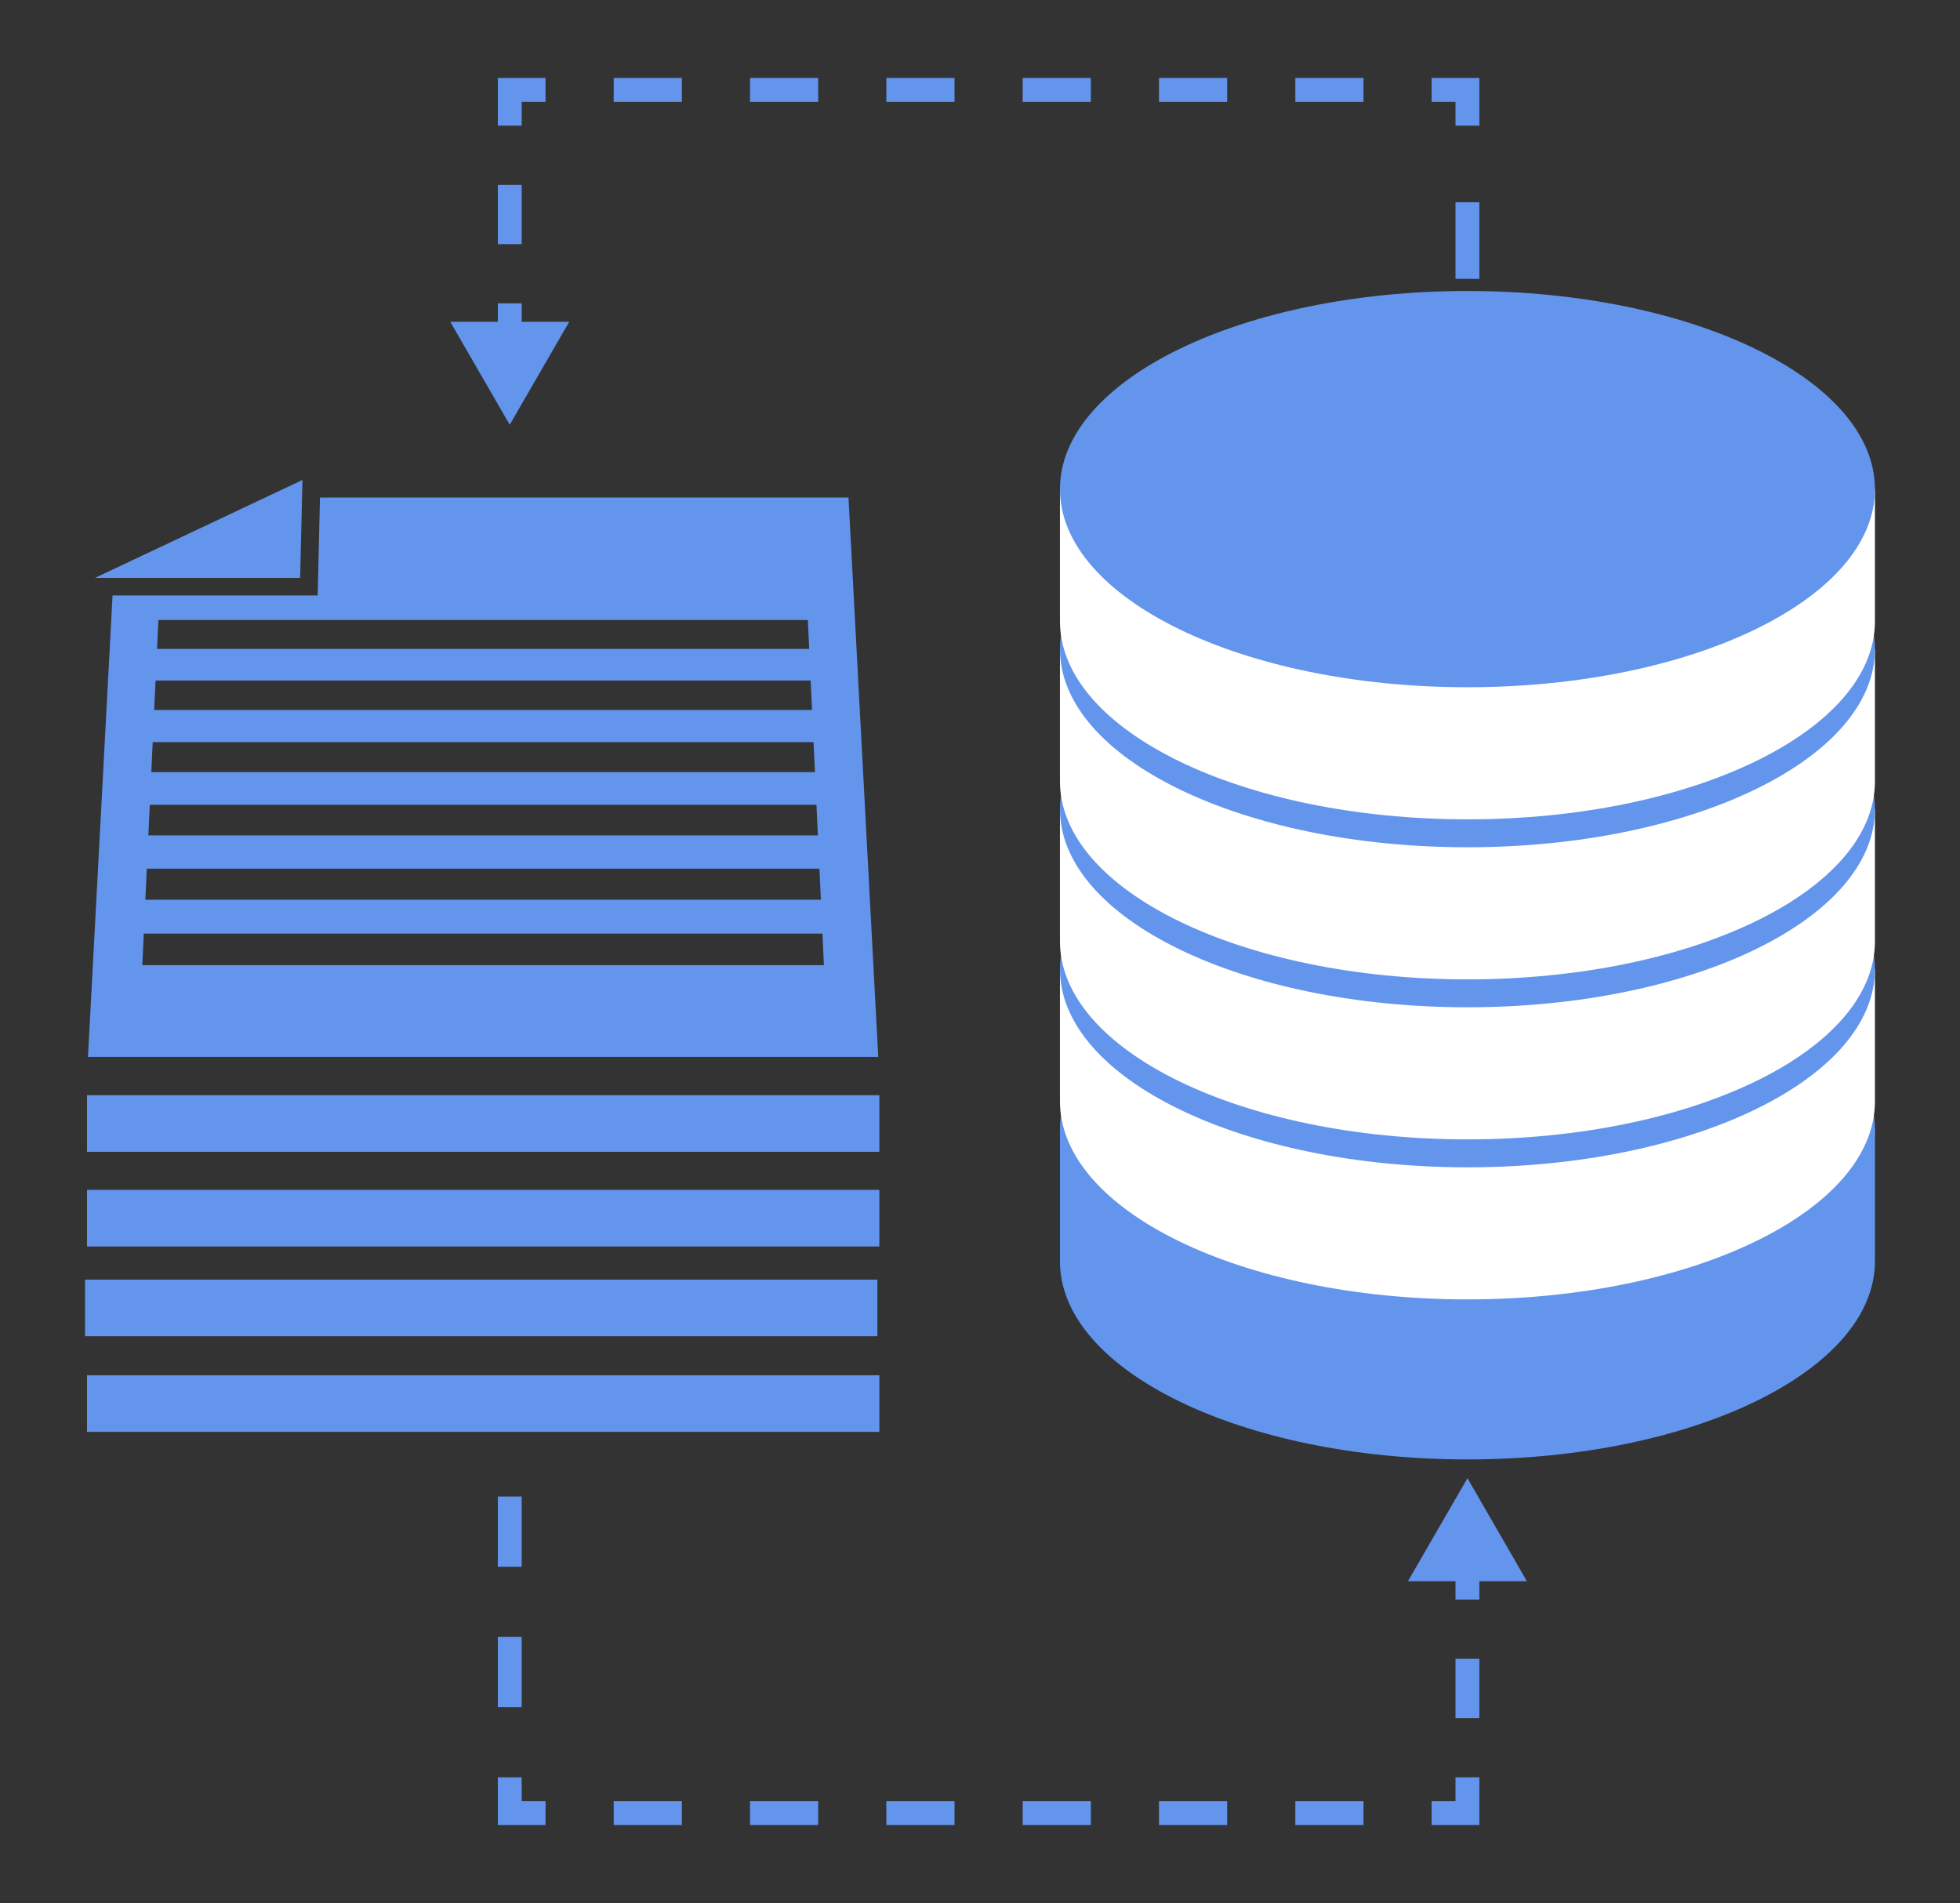 <svg width="744.094" height="722.362" xmlns="http://www.w3.org/2000/svg">

 <rect width="100%" height="100%" fill="#333333" stroke="none"/>

 <g>
  <title>Backup</title>
  <g id="layer1">
   <path fill="#6495ed" fill-rule="nonzero" id="path1148-5" d="m113.945,219.361l-77.873,0l78.751,-37.166l-0.878,37.166"/>
   <path fill="#6495ed" fill-rule="nonzero" id="path1232-4" d="m306.695,235.344l-246.569,0l-0.517,10.976l247.602,0l-0.517,-10.976l0.001,0zm5.542,119.051l-257.654,0l-0.553,11.981l258.759,0l-0.553,-11.981l0.001,0zm-4.474,-96.058l-248.706,0l-0.525,11.157l249.757,0l-0.525,-11.157zm1.087,23.365l-250.88,0l-0.534,11.384l251.949,0l-0.534,-11.384l-0.001,0zm1.114,23.799l-253.099,0l-0.543,11.592l254.176,0l-0.534,-11.592l-0,0zm1.123,24.234l-255.354,0l-0.543,11.791l256.449,0l-0.553,-11.791l0,0zm-277.686,71.461l9.328,-175.171l77.873,0l0.878,-37.166l200.637,0l11.302,212.337l-300.018,0"/>
   <path fill="#6495ed" fill-rule="nonzero" id="path1238-8" d="m198.05,594.723l-9.056,0l0,-26.652l9.056,0l0,26.652zm0,53.286l-9.056,0l0,-26.643l9.056,0l0,26.643"/>
   <path fill="#6495ed" fill-rule="nonzero" id="path1240-2" d="m207.106,692.773l-18.112,0l0,-18.112l9.056,0l0,9.056l9.056,0l0,9.056"/>
   <path fill="#6495ed" fill-rule="nonzero" id="path1242-6" d="m258.862,692.773l-25.882,0l0,-9.056l25.882,0l0,9.056zm51.755,0l-25.882,0l0,-9.056l25.882,0l0,9.056zm51.755,0l-25.882,0l0,-9.056l25.882,0l0,9.056zm51.755,0l-25.873,0l0,-9.056l25.873,0l0,9.056zm51.755,0l-25.873,0l0,-9.056l25.873,0l0,9.056zm51.755,0l-25.873,0l0,-9.056l25.873,0l0,9.056"/>
   <path fill="#6495ed" fill-rule="nonzero" id="path1244-0" d="m561.624,692.773l-18.112,0l0,-9.056l9.056,0l0,-9.056l9.056,0l0,18.112"/>
   <path fill="#6495ed" fill-rule="nonzero" id="path1246-6" d="m552.568,652.166l9.056,0l0,-22.488l-9.056,0l0,22.488z"/>
   <path fill="#6495ed" fill-rule="nonzero" id="path1248-6" d="m552.568,607.202l9.056,0l0,-13.584l-9.056,0l0,13.584z"/>
   <path fill="#6495ed" fill-rule="nonzero" id="path1250-4" d="m579.672,600.22l-22.568,-39.104l-22.586,39.104l45.153,0"/>
   <path fill="#ffffff" fill-rule="nonzero" id="path1252-6" d="m552.568,148.531l9.056,0l0,-13.584l-9.056,0l0,13.584z"/>
   <path fill="#6495ed" fill-rule="nonzero" id="path1254-2" d="m552.568,105.859l9.056,0l0,-29.082l-9.056,0l0,29.082z"/>
   <path fill="#6495ed" fill-rule="nonzero" id="path1256-8" d="m561.624,47.701l-9.056,0l0,-9.056l-9.056,0l0,-9.056l18.112,0l0,18.112"/>
   <path fill="#6495ed" fill-rule="nonzero" id="path1258-9" d="m258.862,38.645l-25.882,0l0,-9.056l25.882,0l0,9.056zm51.755,0l-25.882,0l0,-9.056l25.882,0l0,9.056zm51.755,0l-25.882,0l0,-9.056l25.882,0l0,9.056zm51.755,0l-25.873,0l0,-9.056l25.873,0l0,9.056zm51.755,0l-25.873,0l0,-9.056l25.873,0l0,9.056zm51.755,0l-25.873,0l0,-9.056l25.873,0l0,9.056"/>
   <path fill="#6495ed" fill-rule="nonzero" id="path1260-6" d="m198.05,47.701l-9.056,0l0,-18.112l18.112,0l0,9.056l-9.056,0l0,9.056"/>
   <path fill="#6495ed" fill-rule="nonzero" id="path1262-0" d="m188.994,92.674l9.056,0l0,-22.485l-9.056,0l0,22.485z"/>
   <path fill="#6495ed" fill-rule="nonzero" id="path1264-7" d="m188.994,128.744l9.056,0l0,-13.584l-9.056,0l0,13.584z"/>
   <path fill="#6495ed" fill-rule="nonzero" id="path1266-0" d="m170.945,122.142l22.568,39.095l22.586,-39.095l-45.153,0"/>
   <path fill="#6495ed" fill-rule="nonzero" id="path1268-1" d="m402.4,428.644l0,50.152c0,41.504 69.252,75.192 154.714,75.192c85.444,0 154.686,-33.689 154.686,-75.192l0,-50.152l-309.4,0"/>
   <path fill="#6495ed" fill-rule="nonzero" id="path1270-0" d="m711.8,428.644c0,41.531 -69.243,75.201 -154.686,75.201c-85.462,0 -154.714,-33.67 -154.714,-75.201c0,-41.531 69.252,-75.22 154.714,-75.22c85.444,0 154.686,33.689 154.686,75.22"/>
   <path fill="#ffffff" fill-rule="nonzero" id="path1272-1" d="m402.4,367.896l0,50.152c0,41.513 69.252,75.192 154.714,75.192c85.444,0 154.686,-33.679 154.686,-75.192l0,-50.152l-309.4,0"/>
   <path fill="#6495ed" fill-rule="nonzero" id="path1274-3" d="m711.8,367.896c0,41.54 -69.243,75.211 -154.686,75.211c-85.462,0 -154.714,-33.67 -154.714,-75.211c0,-41.522 69.252,-75.211 154.714,-75.211c85.444,0 154.686,33.689 154.686,75.211"/>
   <path fill="#ffffff" fill-rule="nonzero" id="path1276-7" d="m402.4,307.157l0,50.152c0,41.504 69.252,75.192 154.714,75.192c85.444,0 154.686,-33.689 154.686,-75.192l0,-50.152l-309.4,0"/>
   <path fill="#6495ed" fill-rule="nonzero" id="path1278-7" d="m711.8,307.157c0,41.54 -69.243,75.201 -154.686,75.201c-85.462,0 -154.714,-33.661 -154.714,-75.201c0,-41.531 69.252,-75.211 154.714,-75.211c85.444,0 154.686,33.679 154.686,75.211"/>
   <path fill="#ffffff" fill-rule="nonzero" id="path1280-2" d="m402.4,246.418l0,50.152c0,41.504 69.252,75.192 154.714,75.192c85.444,0 154.686,-33.689 154.686,-75.192l0,-50.152l-309.4,0"/>
   <path fill="#6495ed" fill-rule="nonzero" id="path1282-6" d="m711.8,246.418c0,41.531 -69.243,75.201 -154.686,75.201c-85.462,0 -154.714,-33.67 -154.714,-75.201c0,-41.531 69.252,-75.22 154.714,-75.22c85.444,0 154.686,33.689 154.686,75.22"/>
   <path fill="#ffffff" fill-rule="nonzero" id="path1284-4" d="m402.4,185.67l0,50.152c0,41.513 69.252,75.192 154.714,75.192c85.444,0 154.686,-33.679 154.686,-75.192l0,-50.152l-309.4,0"/>
   <path fill="#6495ed" fill-rule="nonzero" id="path1286-5" d="m711.8,185.67c0,41.54 -69.243,75.201 -154.686,75.201c-85.462,0 -154.714,-33.661 -154.714,-75.201c0,-41.522 69.252,-75.211 154.714,-75.211c85.444,0 154.686,33.689 154.686,75.211"/>
   <rect fill="#6495ed" y="415.731" x="33.035" height="21.486" width="300.802" id="rect7253"/>
   <rect fill="#6495ed" y="451.664" x="33.035" height="21.486" width="300.802" id="rect7253-2"/>
   <rect fill="#6495ed" y="485.745" x="32.294" height="21.486" width="300.802" id="rect7253-2-0"/>
   <rect fill="#6495ed" y="522.049" x="33.035" height="21.486" width="300.802" id="rect7253-2-2"/>
  </g>
 </g>
</svg>
